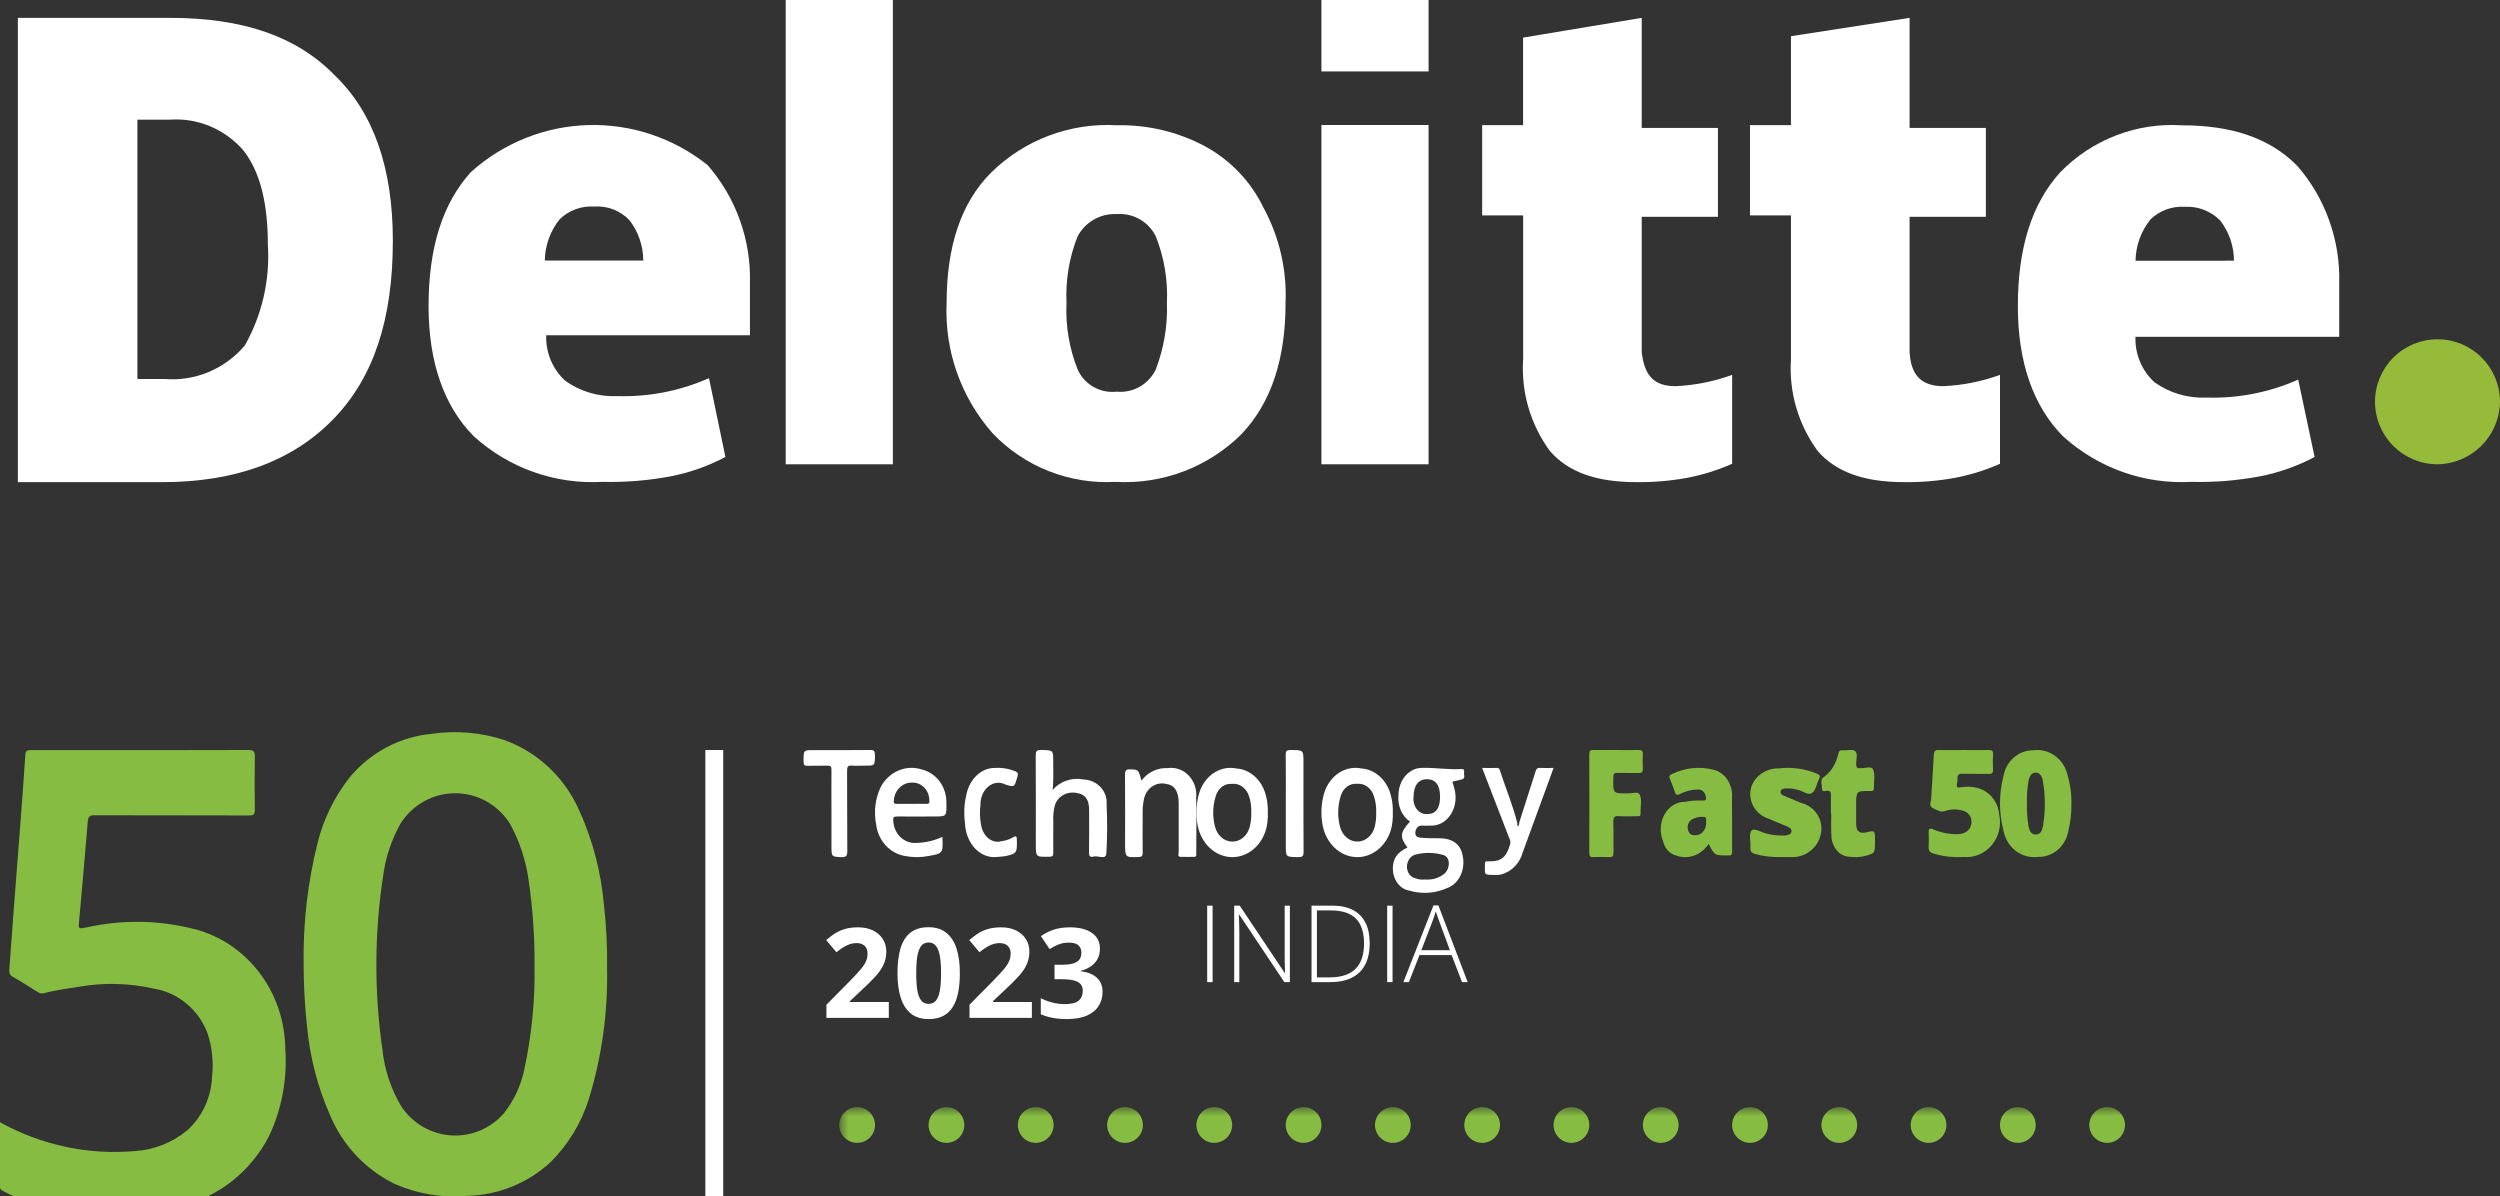 <svg width="140" height="67" viewBox="0 0 140 67" fill="none" xmlns="http://www.w3.org/2000/svg">
<rect x="0" y="0" width="140" height="67" fill="#333333" stroke="none"/>
<g clip-path="url(#clip0_4_2050)">
<path d="M32.505 45.55C32.116 44.6 31.536 43.744 30.8 43.035C30.064 42.327 29.189 41.783 28.232 41.438C26.927 41.014 25.543 40.896 24.186 41.093C23.294 41.175 22.426 41.435 21.633 41.857C20.84 42.279 20.137 42.855 19.565 43.553C18.722 44.632 18.114 45.88 17.782 47.213C17.231 49.421 16.97 51.691 17.003 53.968C17.003 55.165 17.069 56.361 17.2 57.551C17.365 59.243 17.798 60.897 18.483 62.449C19.186 64.132 20.47 65.499 22.095 66.296C23.374 66.861 24.772 67.092 26.162 66.967C27.891 66.931 29.549 66.262 30.828 65.084C31.823 64.096 32.562 62.874 32.98 61.529C33.7 59.176 34.043 56.721 33.996 54.259C34.014 53.051 33.954 51.843 33.817 50.642C33.661 48.884 33.221 47.164 32.512 45.551M29.354 59.917C29.167 60.793 28.786 61.614 28.239 62.319C27.872 62.748 27.412 63.086 26.895 63.305C26.377 63.524 25.816 63.619 25.256 63.582C24.697 63.545 24.153 63.377 23.668 63.092C23.183 62.807 22.77 62.412 22.461 61.938C21.889 60.973 21.532 59.893 21.415 58.774C20.947 55.516 20.965 52.205 21.469 48.952C21.612 47.959 21.936 47.002 22.425 46.129C22.752 45.606 23.205 45.176 23.741 44.877C24.277 44.579 24.879 44.422 25.491 44.422C26.103 44.422 26.705 44.579 27.241 44.877C27.777 45.176 28.23 45.606 28.557 46.129C29.107 47.13 29.465 48.227 29.612 49.362C29.838 50.924 29.945 52.5 29.935 54.078C29.967 56.039 29.772 57.998 29.355 59.913" fill="#86BC41"/>
<path d="M10.899 52.032C8.912 51.52 6.838 51.488 4.837 51.937C4.381 52.025 4.382 52.028 4.431 51.545C4.431 51.523 4.431 51.501 4.438 51.479C4.599 49.662 4.77 47.847 4.913 46.029C4.937 45.725 5.019 45.653 5.303 45.654C8.184 45.665 11.066 45.654 13.947 45.666C14.189 45.666 14.276 45.614 14.272 45.342C14.255 44.357 14.255 43.371 14.272 42.386C14.277 42.091 14.21 41.999 13.909 42C10.55 42.012 7.19 42.008 3.829 42.008C3.116 42.008 2.404 42.013 1.692 42.008C1.506 42.008 1.433 42.06 1.42 42.265C1.34 43.482 1.249 44.691 1.157 45.904C1.037 47.48 0.912 49.056 0.793 50.632C0.7 51.849 0.614 53.057 0.523 54.27C0.51 54.441 0.512 54.582 0.692 54.686C1.179 54.964 1.648 55.264 2.121 55.56C2.17 55.593 2.225 55.615 2.282 55.625C2.34 55.635 2.399 55.632 2.455 55.617C3.096 55.457 3.747 55.358 4.403 55.261C5.81 55.013 7.251 55.05 8.645 55.369C9.304 55.481 9.925 55.768 10.446 56.204C10.967 56.639 11.371 57.208 11.618 57.854C11.881 58.642 11.968 59.481 11.873 60.309C11.85 60.88 11.714 61.44 11.475 61.955C11.236 62.47 10.898 62.928 10.482 63.301C9.65 63.985 8.638 64.388 7.58 64.458C4.957 64.693 2.325 64.133 0 62.845C0 64.085 0 65.279 0 66.47C0 66.615 0.097 66.654 0.188 66.705C0.639 66.952 1.111 67.156 1.597 67.314C2.768 67.682 3.978 67.895 5.2 67.947C6.887 68.091 8.585 67.942 10.224 67.507C11.241 67.252 12.194 66.779 13.025 66.118C13.855 65.457 14.543 64.622 15.044 63.667C15.773 62.144 16.095 60.446 15.976 58.749C15.964 57.202 15.459 55.703 14.54 54.487C13.622 53.271 12.342 52.407 10.901 52.031" fill="#86BC41"/>
<path d="M113.847 42.018C113.458 42.015 113.081 42.156 112.78 42.415C112.479 42.675 112.274 43.038 112.2 43.441C111.933 44.455 111.933 45.527 112.2 46.542C112.291 46.993 112.538 47.391 112.894 47.659C113.249 47.926 113.687 48.043 114.12 47.986C114.524 48 114.919 47.859 115.233 47.59C115.547 47.321 115.759 46.941 115.829 46.521C115.946 46.04 116.003 45.545 115.999 45.049C116.012 44.476 115.935 43.906 115.773 43.359C115.662 42.926 115.405 42.55 115.049 42.303C114.694 42.056 114.265 41.955 113.844 42.018M114.407 46.253C114.366 46.495 114.28 46.738 113.999 46.736C113.717 46.734 113.647 46.487 113.593 46.247C113.525 45.832 113.497 45.412 113.508 44.991C113.494 44.56 113.526 44.128 113.602 43.704C113.655 43.49 113.738 43.271 113.989 43.267C114.239 43.263 114.354 43.479 114.396 43.714C114.547 44.552 114.55 45.413 114.405 46.253" fill="#86BC41"/>
<path d="M110.726 44.121C110.414 44.041 110.09 44.032 109.774 44.093C109.601 44.122 109.561 44.077 109.588 43.914C109.61 43.817 109.62 43.717 109.619 43.617C109.603 43.381 109.703 43.321 109.92 43.328C110.4 43.344 110.881 43.328 111.361 43.338C111.565 43.344 111.62 43.271 111.61 43.071C111.595 42.795 111.595 42.518 111.61 42.241C111.619 42.046 111.547 41.996 111.37 42.001C110.901 42.011 110.43 42.001 109.961 42.001C109.491 42.001 109.043 42.013 108.584 42.001C108.358 41.992 108.297 42.077 108.291 42.305C108.252 43.112 108.187 43.917 108.146 44.724C108.136 44.918 107.975 45.165 108.292 45.285C108.497 45.362 108.663 45.509 108.92 45.42C109.257 45.299 109.622 45.296 109.96 45.412C110.101 45.452 110.223 45.543 110.303 45.669C110.384 45.795 110.419 45.947 110.4 46.097C110.368 46.457 110.088 46.693 109.648 46.716C109.166 46.725 108.688 46.63 108.244 46.438C108.048 46.361 107.999 46.42 108.005 46.616C108.013 46.882 108.02 47.149 108.005 47.413C107.998 47.455 107.998 47.499 108.008 47.542C108.017 47.584 108.034 47.625 108.058 47.66C108.083 47.696 108.114 47.726 108.149 47.749C108.185 47.772 108.225 47.787 108.266 47.794C108.809 47.961 109.377 48.027 109.942 47.99C110.238 48.02 110.536 47.976 110.812 47.863C111.088 47.749 111.335 47.57 111.531 47.338C111.728 47.107 111.868 46.831 111.942 46.532C112.015 46.233 112.019 45.921 111.954 45.62C111.927 45.269 111.795 44.936 111.576 44.668C111.358 44.4 111.063 44.209 110.734 44.124" fill="#86BC41"/>
<path d="M97 44.599C97.007 44.262 96.914 43.933 96.738 43.666C96.561 43.398 96.311 43.208 96.029 43.126C95.221 42.899 94.371 42.98 93.606 43.356C93.487 43.411 93.457 43.477 93.514 43.615C93.615 43.855 93.709 44.1 93.791 44.348C93.846 44.51 93.911 44.55 94.058 44.477C94.378 44.304 94.727 44.214 95.079 44.213C95.176 44.204 95.272 44.234 95.352 44.298C95.431 44.361 95.49 44.454 95.517 44.562C95.566 44.741 95.55 44.845 95.349 44.832C95.017 44.815 94.684 44.839 94.356 44.904C94.128 44.899 93.903 44.962 93.701 45.086C93.5 45.211 93.33 45.393 93.208 45.616C93.085 45.839 93.014 46.094 93.002 46.357C92.99 46.62 93.036 46.883 93.136 47.12C93.182 47.319 93.276 47.499 93.407 47.639C93.537 47.778 93.7 47.873 93.875 47.91C94.198 48.029 94.544 48.03 94.868 47.914C95.192 47.798 95.477 47.571 95.686 47.262C96.021 47.902 96.021 47.902 96.642 47.902C96.692 47.898 96.743 47.898 96.793 47.902C96.951 47.925 97.001 47.853 96.999 47.668C96.991 46.644 97.005 45.62 96.991 44.597M95.545 46.046C95.555 46.219 95.507 46.39 95.412 46.523C95.316 46.657 95.18 46.743 95.032 46.765C94.822 46.8 94.611 46.775 94.536 46.496C94.498 46.379 94.501 46.25 94.543 46.136C94.585 46.021 94.664 45.929 94.763 45.88C94.965 45.773 95.188 45.728 95.409 45.747C95.62 45.747 95.514 45.947 95.545 46.046Z" fill="#86BC41"/>
<path d="M81.989 43.25C82.014 43.122 81.964 43.058 81.843 43.066C81.122 43.113 80.403 42.981 79.684 43.002C79.508 42.993 79.332 43.025 79.166 43.097C79.001 43.17 78.85 43.281 78.722 43.423C78.594 43.566 78.492 43.737 78.422 43.927C78.352 44.117 78.315 44.322 78.314 44.529C78.286 44.822 78.332 45.118 78.446 45.381C78.561 45.644 78.738 45.862 78.957 46.008C78.396 46.635 78.373 46.869 78.819 47.46C78.234 47.731 77.98 48.116 78.001 48.681C78.008 48.972 78.103 49.251 78.269 49.468C78.434 49.686 78.659 49.828 78.906 49.87C79.629 50.087 80.393 50.032 81.088 49.712C81.396 49.589 81.652 49.332 81.803 48.995C81.955 48.658 81.992 48.265 81.905 47.898C81.793 47.284 81.341 46.949 80.632 46.943C80.273 46.943 79.912 46.943 79.553 46.911C79.408 46.9 79.228 46.844 79.262 46.6C79.268 46.499 79.307 46.405 79.371 46.337C79.434 46.268 79.518 46.232 79.604 46.234C79.774 46.234 79.945 46.246 80.115 46.234C80.321 46.244 80.527 46.198 80.716 46.1C80.905 46.001 81.072 45.853 81.204 45.666C81.337 45.48 81.43 45.26 81.478 45.024C81.525 44.788 81.526 44.542 81.479 44.306C81.44 44.126 81.391 43.95 81.332 43.777C81.51 43.733 81.686 43.689 81.862 43.648C82.09 43.594 81.96 43.386 81.987 43.247M80.841 47.887C81.208 47.995 81.235 48.588 80.904 48.913C80.632 49.136 80.308 49.255 79.976 49.254C79.916 49.262 79.856 49.254 79.77 49.254C79.598 49.269 79.425 49.245 79.261 49.185C79.136 49.16 79.022 49.087 78.936 48.977C78.851 48.867 78.799 48.727 78.789 48.579C78.783 48.419 78.824 48.26 78.905 48.13C78.986 48.001 79.103 47.907 79.235 47.866C79.764 47.721 80.315 47.727 80.842 47.884M79.924 45.587C79.815 45.596 79.707 45.577 79.606 45.529C79.505 45.483 79.414 45.409 79.341 45.316C79.267 45.222 79.213 45.11 79.182 44.988C79.15 44.866 79.143 44.737 79.16 44.612C79.166 43.977 79.435 43.63 79.927 43.636C80.399 43.643 80.643 43.975 80.644 44.618C80.644 45.261 80.41 45.587 79.924 45.587Z" fill="white"/>
<path d="M91.768 42C91.352 42.011 90.936 42 90.52 42C90.087 42 89.654 42.006 89.216 42C89.064 42 89 42.04 89 42.24C89.006 44.081 89.006 45.92 89 47.759C89 47.965 89.066 48.004 89.217 47.999C89.519 47.989 89.823 47.981 90.125 47.999C90.324 48.012 90.358 47.913 90.355 47.706C90.345 47.157 90.364 46.606 90.346 46.061C90.337 45.788 90.393 45.685 90.637 45.703C90.983 45.727 91.336 45.71 91.685 45.708C91.767 45.708 91.87 45.733 91.866 45.574C91.859 45.206 91.97 44.783 91.819 44.49C91.722 44.299 91.362 44.45 91.119 44.429C91.1 44.429 91.081 44.429 91.062 44.429C90.324 44.429 90.331 44.429 90.345 43.539C90.345 43.325 90.408 43.275 90.576 43.28C90.973 43.293 91.37 43.28 91.767 43.288C91.931 43.288 92.011 43.251 91.999 43.031C91.984 42.774 91.984 42.515 91.999 42.258C92.012 42.038 91.93 41.997 91.767 42.002" fill="#86BC41"/>
<path d="M100.861 44.965C100.542 44.825 100.218 44.698 99.899 44.561C99.796 44.517 99.694 44.454 99.711 44.33C99.731 44.187 99.869 44.165 99.987 44.149C100.216 44.142 100.445 44.168 100.666 44.227C100.951 44.273 101.255 44.572 101.484 44.401C101.692 44.246 101.729 43.883 101.866 43.623C101.961 43.443 101.893 43.384 101.729 43.318C101.058 43.043 100.325 42.944 99.602 43.031C99.28 43.024 98.963 43.113 98.694 43.285C98.425 43.458 98.216 43.706 98.096 43.997C98.032 44.178 98.005 44.37 98.017 44.561C98.029 44.753 98.081 44.94 98.168 45.112C98.256 45.284 98.377 45.437 98.526 45.563C98.675 45.689 98.849 45.785 99.036 45.845C99.373 46 99.723 46.13 100.063 46.275C100.193 46.331 100.353 46.406 100.322 46.573C100.291 46.74 100.101 46.77 99.947 46.788C99.622 46.801 99.296 46.77 98.98 46.694C98.666 46.636 98.236 46.344 98.089 46.506C97.918 46.695 98.051 47.129 98.023 47.455C98.002 47.696 98.116 47.785 98.332 47.837C98.787 47.956 99.257 48.009 99.728 47.995C99.896 47.995 100.067 48.003 100.235 47.995C100.624 48.025 101.011 47.917 101.326 47.693C101.64 47.468 101.861 47.141 101.949 46.772C102 46.583 102.013 46.387 101.986 46.194C101.96 46.001 101.894 45.815 101.793 45.647C101.692 45.478 101.557 45.331 101.397 45.214C101.237 45.096 101.055 45.011 100.861 44.962" fill="#86BC41"/>
<path d="M60.674 43.65C60.356 43.587 60.027 43.609 59.722 43.713C59.417 43.818 59.149 44.001 58.949 44.243C59.006 43.698 58.978 43.164 58.98 42.632C58.98 42.002 58.98 42.016 58.304 42C58.047 41.995 58 42.071 58 42.298C58.01 43.962 58.006 45.625 58.006 47.288C58.006 47.999 58.006 47.991 58.753 47.977C58.956 47.977 58.987 47.907 58.985 47.74C58.976 47.164 58.985 46.589 58.985 46.014C58.968 45.711 58.995 45.407 59.068 45.111C59.138 44.865 59.306 44.655 59.537 44.524C59.768 44.393 60.044 44.352 60.306 44.408C60.763 44.472 60.989 44.774 60.99 45.333C60.99 46.148 61.001 46.962 60.985 47.78C60.985 48.007 61.123 48.001 61.255 47.966C61.495 47.903 61.93 48.17 61.956 47.795C62.011 46.876 62.014 45.955 61.968 45.035C61.983 44.864 61.962 44.692 61.905 44.529C61.848 44.365 61.757 44.215 61.637 44.085C61.517 43.956 61.371 43.851 61.208 43.776C61.044 43.701 60.866 43.658 60.684 43.65" fill="white"/>
<path d="M104.531 46.609C104.493 46.618 104.454 46.626 104.415 46.63C104.081 46.662 103.948 46.522 103.943 46.11C103.943 45.791 103.943 45.47 103.943 45.151C103.943 44.3 103.943 44.3 104.657 44.295C104.696 44.292 104.735 44.292 104.774 44.295C104.901 44.31 104.947 44.24 104.942 44.088C104.93 43.747 105.018 43.337 104.891 43.086C104.785 42.876 104.422 43.04 104.177 43.014C104.167 43.013 104.158 43.013 104.148 43.014C103.997 43.04 103.946 42.965 103.945 42.777C103.945 42.534 104.043 42.194 103.897 42.07C103.751 41.946 103.487 42.026 103.272 42.018C103.243 42.018 103.213 42.018 103.183 42.018C103.157 42.01 103.13 42.01 103.104 42.015C103.078 42.021 103.053 42.033 103.031 42.051C103.009 42.069 102.989 42.092 102.975 42.12C102.96 42.147 102.95 42.177 102.946 42.209C102.888 42.483 102.786 42.74 102.645 42.965C102.504 43.19 102.328 43.379 102.127 43.52C101.916 43.659 102.03 43.955 102.037 44.172C102.044 44.389 102.223 44.281 102.318 44.281C102.485 44.281 102.54 44.347 102.533 44.547C102.523 44.89 102.533 45.233 102.533 45.577H102.551C102.551 45.967 102.53 46.36 102.556 46.748C102.557 47.067 102.66 47.373 102.843 47.602C103.027 47.83 103.275 47.963 103.537 47.973C103.837 48.019 104.141 48.006 104.438 47.935C104.999 47.786 105 47.793 105 47.097C105 46.5 105 46.5 104.535 46.603" fill="#86BC41"/>
<path d="M86.242 43.005C86.19 42.993 86.135 43.003 86.091 43.033C86.046 43.063 86.015 43.11 86.003 43.163C85.698 44.129 85.387 45.093 85.078 46.058C85.081 46.097 85.076 46.137 85.064 46.175C85.052 46.212 85.032 46.247 85.007 46.277C84.947 46.233 84.971 46.176 84.976 46.123C84.724 45.095 84.311 44.126 83.989 43.125C83.981 43.086 83.958 43.052 83.926 43.03C83.894 43.007 83.854 42.999 83.816 43.005C83.554 43.011 83.292 43.005 83 43.005C83.517 44.344 84.02 45.644 84.521 46.944C84.576 47.039 84.595 47.152 84.573 47.26C84.353 48.029 84.067 48.26 83.304 48.234C83.201 48.234 83.155 48.245 83.157 48.352C83.166 48.992 83.047 48.988 83.68 48.998C83.818 49.005 83.957 48.994 84.092 48.964C84.374 48.882 84.631 48.725 84.838 48.511C85.044 48.296 85.193 48.03 85.271 47.738C85.749 46.438 86.225 45.136 86.698 43.832L87 43.005C86.715 43.005 86.479 43.012 86.242 43.005Z" fill="white"/>
<path d="M70.919 44.684C70.837 44.237 70.628 43.833 70.324 43.534C70.019 43.236 69.637 43.06 69.236 43.034C68.799 42.943 68.347 43.035 67.963 43.291C67.58 43.548 67.29 43.953 67.147 44.433C66.98 45.019 66.955 45.645 67.073 46.245C67.171 46.728 67.405 47.161 67.74 47.477C68.074 47.794 68.491 47.977 68.926 47.998C69.36 48.019 69.789 47.877 70.146 47.595C70.504 47.312 70.769 46.904 70.903 46.432C70.977 46.137 71.008 45.831 70.998 45.524C71.007 45.242 70.983 44.959 70.925 44.684M69.975 46.338C69.909 46.569 69.78 46.769 69.608 46.912C69.435 47.054 69.227 47.131 69.014 47.131C68.801 47.131 68.593 47.054 68.421 46.912C68.248 46.769 68.12 46.569 68.053 46.338C67.891 45.761 67.903 45.139 68.086 44.571C68.148 44.361 68.269 44.182 68.43 44.06C68.591 43.938 68.784 43.881 68.977 43.898C69.175 43.873 69.375 43.921 69.546 44.037C69.718 44.152 69.851 44.328 69.927 44.538C70.038 44.844 70.087 45.174 70.07 45.505C70.081 45.788 70.049 46.071 69.975 46.341" fill="white"/>
<path d="M77.919 44.684C77.837 44.237 77.628 43.833 77.324 43.534C77.019 43.236 76.637 43.06 76.236 43.034C75.799 42.943 75.347 43.035 74.963 43.291C74.58 43.548 74.29 43.953 74.147 44.432C73.98 45.018 73.955 45.644 74.073 46.244C74.171 46.727 74.405 47.16 74.739 47.477C75.074 47.794 75.49 47.977 75.925 47.998C76.36 48.019 76.789 47.878 77.146 47.595C77.503 47.312 77.769 46.904 77.903 46.432C77.976 46.137 78.008 45.831 77.998 45.524C78.007 45.242 77.983 44.959 77.925 44.684M76.986 46.295C76.925 46.534 76.799 46.745 76.624 46.895C76.45 47.045 76.238 47.127 76.019 47.129C75.801 47.13 75.588 47.051 75.412 46.904C75.236 46.756 75.107 46.547 75.044 46.309C74.895 45.753 74.905 45.157 75.071 44.607C75.129 44.384 75.253 44.191 75.422 44.061C75.592 43.93 75.796 43.871 75.999 43.894C76.202 43.872 76.405 43.929 76.576 44.056C76.747 44.182 76.876 44.37 76.941 44.59C77.038 44.889 77.081 45.207 77.066 45.525C77.074 45.785 77.047 46.044 76.986 46.294" fill="white"/>
<path d="M66.99 44.644C67.007 44.417 66.977 44.189 66.901 43.976C66.826 43.763 66.707 43.572 66.553 43.415C66.399 43.259 66.215 43.142 66.014 43.072C65.812 43.003 65.599 42.983 65.389 43.015C65.111 42.998 64.833 43.053 64.578 43.175C64.323 43.296 64.098 43.481 63.922 43.714C63.751 43.085 63.751 43.1 63.293 43.084C63.056 43.075 62.998 43.152 63 43.403C63.012 44.673 63.005 45.946 63.005 47.218C63.005 48.026 63.005 48.018 63.77 47.992C63.951 47.987 63.993 47.925 63.989 47.743C63.98 47.047 63.989 46.351 63.989 45.654C63.976 45.343 64.002 45.03 64.067 44.726C64.129 44.443 64.293 44.197 64.522 44.041C64.751 43.886 65.028 43.834 65.292 43.896C65.769 43.959 66.001 44.307 66.007 44.97C66.007 45.882 66.007 46.793 66.007 47.706C66.007 47.802 65.924 47.974 66.109 47.983C66.366 47.994 66.62 47.983 66.878 47.983C67.02 47.983 66.99 47.862 66.99 47.773C66.99 46.729 67.016 45.684 66.983 44.643" fill="white"/>
<path d="M51.639 43.097C51.207 42.952 50.741 42.97 50.319 43.147C49.897 43.324 49.545 43.649 49.322 44.069C49.015 44.716 48.924 45.455 49.064 46.164C49.116 46.606 49.303 47.018 49.594 47.338C49.886 47.658 50.269 47.868 50.683 47.936C51.119 48.021 51.566 48.021 52.003 47.936C52.807 47.791 52.815 47.782 52.775 46.865C52.321 47.074 51.833 47.188 51.339 47.203C51.178 47.218 51.015 47.199 50.862 47.146C50.708 47.093 50.566 47.008 50.443 46.896C50.321 46.783 50.221 46.646 50.149 46.492C50.078 46.338 50.036 46.17 50.027 45.998C49.991 45.773 50.049 45.719 50.258 45.722C50.946 45.735 51.633 45.722 52.321 45.722C53.008 45.722 53.011 45.722 52.997 44.989C53.011 44.555 52.883 44.129 52.636 43.783C52.388 43.438 52.036 43.195 51.638 43.095M51.874 45.017C51.597 45.009 51.32 45.017 51.044 45.017C50.768 45.017 50.491 45.01 50.215 45.017C50.065 45.017 50.035 44.978 50.056 44.815C50.075 44.542 50.191 44.287 50.381 44.103C50.571 43.918 50.82 43.818 51.078 43.824C51.203 43.819 51.327 43.842 51.444 43.89C51.561 43.938 51.667 44.011 51.757 44.103C51.847 44.196 51.919 44.306 51.968 44.429C52.017 44.551 52.042 44.683 52.042 44.816C52.061 44.981 52.016 45.02 51.874 45.017Z" fill="white"/>
<path d="M48.993 42.295C48.998 42.061 48.946 41.997 48.736 42C47.679 42.014 46.622 42.006 45.567 42.006C44.987 42.006 44.996 42.006 45.001 42.652C45.001 42.858 45.068 42.888 45.224 42.884C45.599 42.874 45.975 42.89 46.35 42.876C46.519 42.87 46.565 42.929 46.562 43.118C46.553 43.892 46.562 44.664 46.562 45.437V47.352C46.562 47.993 46.562 47.974 47.127 47.999C47.389 48.01 47.452 47.929 47.449 47.633C47.434 46.143 47.449 44.656 47.437 43.164C47.437 42.922 47.495 42.856 47.7 42.875C47.955 42.895 48.213 42.875 48.47 42.875C48.998 42.875 48.987 42.875 49 42.29" fill="white"/>
<path d="M56.869 43.197C56.502 43.045 56.114 42.98 55.726 43.005C55.355 42.996 54.991 43.142 54.697 43.419C54.403 43.696 54.196 44.088 54.11 44.529C53.994 45.03 53.969 45.556 54.037 46.07C54.045 46.344 54.098 46.614 54.195 46.861C54.292 47.109 54.429 47.33 54.599 47.51C54.769 47.69 54.967 47.825 55.182 47.907C55.396 47.99 55.623 48.018 55.846 47.989C56.02 47.971 56.196 47.968 56.366 47.929C56.932 47.799 56.958 47.746 56.945 47.063C56.945 46.858 56.917 46.773 56.735 46.887C56.533 47.005 56.316 47.078 56.094 47.104C55.97 47.141 55.842 47.147 55.717 47.122C55.592 47.097 55.472 47.041 55.364 46.958C55.257 46.875 55.165 46.767 55.093 46.639C55.021 46.512 54.971 46.368 54.945 46.217C54.871 45.849 54.856 45.467 54.904 45.092C54.899 44.885 54.938 44.68 55.016 44.496C55.094 44.312 55.209 44.156 55.35 44.041C55.492 43.926 55.655 43.856 55.824 43.839C55.993 43.822 56.164 43.857 56.319 43.941C56.816 44.087 56.81 44.084 56.979 43.477C57.024 43.313 57.001 43.26 56.87 43.2" fill="white"/>
<path d="M72.994 42.674C72.994 42 72.994 42.007 72.283 42C72.067 42 71.997 42.046 72 42.258C72.013 43.161 72.005 44.063 72.005 44.966V47.36C72.005 47.998 72.005 47.986 72.683 48C72.93 48.005 73.001 47.951 73 47.711C72.988 46.032 72.994 44.353 72.994 42.674Z" fill="white"/>
<path d="M85.022 47.186C85.059 47.128 85.089 47.066 85.111 47L85 47.069C85.036 47.116 85.047 47.162 85.022 47.186Z" fill="white"/>
<path d="M49.773 57H46.28V56.265L47.535 54.997C47.788 54.737 47.99 54.521 48.143 54.348C48.298 54.172 48.41 54.013 48.478 53.869C48.549 53.726 48.584 53.572 48.584 53.408C48.584 53.209 48.528 53.061 48.416 52.963C48.307 52.863 48.16 52.813 47.976 52.813C47.782 52.813 47.594 52.857 47.412 52.946C47.229 53.035 47.039 53.162 46.841 53.326L46.267 52.645C46.41 52.523 46.562 52.406 46.721 52.297C46.883 52.188 47.07 52.1 47.282 52.034C47.496 51.965 47.752 51.931 48.051 51.931C48.379 51.931 48.66 51.99 48.895 52.109C49.132 52.227 49.314 52.389 49.442 52.594C49.569 52.797 49.633 53.027 49.633 53.285C49.633 53.56 49.579 53.812 49.469 54.04C49.36 54.268 49.2 54.493 48.991 54.717C48.783 54.94 48.533 55.187 48.239 55.459L47.596 56.063V56.111H49.773V57ZM53.752 54.502C53.752 54.905 53.72 55.265 53.656 55.581C53.595 55.898 53.495 56.167 53.355 56.388C53.219 56.609 53.039 56.778 52.815 56.894C52.592 57.01 52.321 57.068 52.002 57.068C51.601 57.068 51.272 56.967 51.014 56.764C50.757 56.559 50.566 56.265 50.443 55.882C50.32 55.497 50.259 55.037 50.259 54.502C50.259 53.961 50.315 53.5 50.426 53.117C50.54 52.732 50.725 52.437 50.98 52.232C51.235 52.027 51.576 51.924 52.002 51.924C52.401 51.924 52.729 52.027 52.986 52.232C53.246 52.435 53.439 52.729 53.564 53.114C53.689 53.497 53.752 53.959 53.752 54.502ZM51.308 54.502C51.308 54.882 51.329 55.2 51.37 55.455C51.413 55.708 51.485 55.898 51.585 56.026C51.685 56.154 51.824 56.217 52.002 56.217C52.177 56.217 52.315 56.155 52.416 56.029C52.518 55.902 52.591 55.711 52.634 55.459C52.678 55.203 52.699 54.884 52.699 54.502C52.699 54.121 52.678 53.803 52.634 53.548C52.591 53.293 52.518 53.101 52.416 52.974C52.315 52.844 52.177 52.779 52.002 52.779C51.824 52.779 51.685 52.844 51.585 52.974C51.485 53.101 51.413 53.293 51.37 53.548C51.329 53.803 51.308 54.121 51.308 54.502ZM57.785 57H54.292V56.265L55.546 54.997C55.799 54.737 56.002 54.521 56.155 54.348C56.31 54.172 56.421 54.013 56.49 53.869C56.56 53.726 56.596 53.572 56.596 53.408C56.596 53.209 56.54 53.061 56.428 52.963C56.319 52.863 56.172 52.813 55.987 52.813C55.794 52.813 55.606 52.857 55.423 52.946C55.241 53.035 55.051 53.162 54.852 53.326L54.278 52.645C54.422 52.523 54.573 52.406 54.733 52.297C54.895 52.188 55.081 52.1 55.294 52.034C55.508 51.965 55.764 51.931 56.062 51.931C56.391 51.931 56.672 51.99 56.907 52.109C57.144 52.227 57.326 52.389 57.454 52.594C57.581 52.797 57.645 53.027 57.645 53.285C57.645 53.56 57.59 53.812 57.481 54.04C57.372 54.268 57.212 54.493 57.002 54.717C56.795 54.94 56.544 55.187 56.251 55.459L55.608 56.063V56.111H57.785V57ZM61.596 53.121C61.596 53.351 61.548 53.55 61.453 53.719C61.357 53.887 61.227 54.025 61.063 54.132C60.901 54.239 60.719 54.318 60.516 54.368V54.389C60.917 54.439 61.221 54.562 61.429 54.758C61.638 54.954 61.743 55.216 61.743 55.544C61.743 55.836 61.671 56.096 61.528 56.327C61.387 56.557 61.168 56.738 60.872 56.87C60.575 57.002 60.194 57.068 59.727 57.068C59.451 57.068 59.193 57.046 58.954 57C58.717 56.957 58.494 56.889 58.284 56.798V55.899C58.498 56.009 58.723 56.092 58.958 56.149C59.192 56.204 59.411 56.231 59.614 56.231C59.992 56.231 60.256 56.166 60.407 56.036C60.559 55.904 60.636 55.719 60.636 55.482C60.636 55.343 60.6 55.226 60.53 55.13C60.459 55.035 60.336 54.962 60.161 54.912C59.987 54.861 59.745 54.836 59.433 54.836H59.053V54.026H59.44C59.747 54.026 59.981 53.998 60.14 53.941C60.302 53.882 60.411 53.802 60.468 53.702C60.528 53.599 60.557 53.483 60.557 53.353C60.557 53.175 60.502 53.036 60.393 52.936C60.284 52.836 60.101 52.786 59.846 52.786C59.687 52.786 59.541 52.806 59.409 52.847C59.279 52.886 59.161 52.934 59.057 52.991C58.952 53.045 58.859 53.099 58.78 53.151L58.291 52.423C58.487 52.282 58.716 52.165 58.978 52.071C59.242 51.978 59.557 51.931 59.921 51.931C60.436 51.931 60.844 52.035 61.145 52.242C61.446 52.45 61.596 52.742 61.596 53.121Z" fill="white"/>
<path d="M67.603 55V50.717H67.905V55H67.603ZM72.232 55H71.925L69.394 51.212H69.379C69.383 51.317 69.386 51.425 69.388 51.534C69.392 51.642 69.394 51.753 69.397 51.868C69.4 51.981 69.402 52.099 69.402 52.22V55H69.115V50.717H69.426L71.948 54.493H71.963C71.961 54.407 71.958 54.308 71.954 54.194C71.952 54.081 71.949 53.965 71.945 53.846C71.943 53.727 71.942 53.614 71.942 53.509V50.717H72.232V55ZM76.703 52.817C76.703 53.296 76.618 53.697 76.448 54.022C76.28 54.346 76.03 54.59 75.698 54.754C75.368 54.918 74.959 55 74.471 55H73.445V50.717H74.606C75.062 50.717 75.446 50.797 75.757 50.957C76.067 51.117 76.303 51.353 76.463 51.666C76.623 51.977 76.703 52.36 76.703 52.817ZM76.387 52.829C76.387 52.421 76.32 52.08 76.188 51.807C76.055 51.533 75.852 51.328 75.578 51.191C75.305 51.053 74.958 50.983 74.538 50.983H73.747V54.733H74.456C75.103 54.733 75.586 54.575 75.906 54.259C76.227 53.94 76.387 53.464 76.387 52.829ZM77.682 55V50.717H77.983V55H77.682ZM81.874 55L81.291 53.485H79.492L78.897 55H78.59L80.274 50.702H80.55L82.19 55H81.874ZM81.194 53.213L80.603 51.607C80.587 51.566 80.567 51.514 80.544 51.449C80.522 51.385 80.499 51.316 80.474 51.244C80.45 51.172 80.427 51.103 80.403 51.039C80.384 51.107 80.362 51.176 80.339 51.244C80.315 51.312 80.293 51.379 80.272 51.443C80.25 51.506 80.23 51.562 80.21 51.613L79.595 53.213H81.194Z" fill="white"/>
<path d="M133 22.5C133 21.572 133.369 20.682 134.025 20.025C134.681 19.369 135.572 19 136.5 19C137.428 19 138.319 19.369 138.975 20.025C139.631 20.682 140 21.572 140 22.5C139.987 23.424 139.615 24.307 138.961 24.961C138.307 25.615 137.425 25.987 136.5 26C135.572 26 134.682 25.631 134.026 24.975C133.37 24.318 133 23.428 133 22.5Z" fill="#96BA3A"/>
<path d="M21.999 13.492C21.999 17.864 20.934 21.147 18.651 23.486C16.369 25.826 13.173 27 9.065 27H1V1H9.521C13.554 1 16.597 2.015 18.728 4.202C20.934 6.31 22 9.433 22 13.493M15.001 13.728C15.001 11.311 14.544 9.59 13.627 8.418C13.115 7.83 12.478 7.369 11.766 7.071C11.055 6.774 10.286 6.647 9.519 6.7H7.695V21.223H9.216C10.056 21.294 10.9 21.161 11.68 20.835C12.46 20.51 13.155 20 13.708 19.349C14.672 17.647 15.122 15.691 15.002 13.727" fill="white"/>
<path d="M50 0H44V26H50V0Z" fill="white"/>
<path d="M71.991 16.961C71.991 20.069 71.21 22.556 69.491 24.344C68.571 25.249 67.469 25.952 66.259 26.407C65.048 26.862 63.754 27.059 62.462 26.985C61.187 27.056 59.911 26.85 58.724 26.38C57.537 25.91 56.467 25.189 55.589 24.265C53.812 22.255 52.888 19.636 53.011 16.961C53.011 13.854 53.792 11.366 55.511 9.657C56.431 8.752 57.532 8.049 58.743 7.594C59.954 7.138 61.247 6.941 62.54 7.015C64.253 6.976 65.948 7.378 67.46 8.181C68.886 8.951 70.033 10.147 70.741 11.6C71.637 13.242 72.07 15.095 71.991 16.961ZM59.724 16.961C59.664 18.235 59.877 19.506 60.348 20.691C60.533 21.103 60.844 21.445 61.238 21.668C61.631 21.892 62.086 21.985 62.536 21.934C62.984 21.975 63.435 21.878 63.826 21.655C64.217 21.433 64.53 21.096 64.723 20.691C65.18 19.502 65.392 18.234 65.348 16.961C65.408 15.688 65.195 14.417 64.723 13.232C64.525 12.831 64.211 12.498 63.821 12.276C63.431 12.055 62.983 11.954 62.536 11.989C62.09 11.967 61.648 12.073 61.26 12.293C60.873 12.513 60.556 12.839 60.348 13.232C59.877 14.417 59.664 15.688 59.724 16.961Z" fill="white"/>
<path d="M80 7H74V26H80V7Z" fill="white"/>
<path d="M80 0H74V4H80V0Z" fill="white"/>
<path d="M93.838 21.625C94.918 21.576 95.984 21.363 97 20.993V25.971C96.189 26.331 95.34 26.596 94.469 26.761C93.53 26.932 92.577 27.012 91.622 26.999C89.408 26.999 87.827 26.445 86.799 25.261C85.708 23.779 85.176 21.96 85.296 20.124V12.064H83V7.006H85.293V2.106L91.936 1V7.164H96.205V12.142H91.936V19.729C92.094 21.072 92.65 21.626 93.834 21.626" fill="white"/>
<path d="M108.837 21.625C109.918 21.576 110.984 21.363 112 20.993V25.971C111.189 26.331 110.34 26.596 109.469 26.761C108.53 26.932 107.576 27.012 106.621 26.999C104.406 26.999 102.825 26.445 101.796 25.261C100.706 23.779 100.173 21.96 100.294 20.124V12.064H98V7.006H100.294V2.027L106.937 1V7.164H111.208V12.142H106.937V19.729C107.017 21.072 107.652 21.626 108.836 21.626" fill="white"/>
<path d="M128.62 9.262C127.088 7.714 124.944 7.018 122.187 7.018C120.931 6.937 119.672 7.13 118.496 7.584C117.32 8.038 116.254 8.742 115.371 9.649C113.763 11.429 113 13.906 113 17.156C113 20.251 113.843 22.729 115.527 24.431C116.501 25.314 117.639 25.995 118.875 26.433C120.11 26.871 121.419 27.058 122.727 26.984C124.01 27.016 125.293 26.912 126.555 26.675C127.623 26.465 128.654 26.101 129.618 25.591L128.699 21.258C127.084 21.975 125.331 22.319 123.568 22.264C122.532 22.313 121.508 22.014 120.658 21.413C120.305 21.093 120.026 20.698 119.841 20.257C119.655 19.815 119.569 19.338 119.586 18.859H130.997V15.841C131.058 13.424 130.211 11.073 128.626 9.262M119.589 14.602C119.603 13.754 119.9 12.936 120.432 12.28C120.686 12.037 120.988 11.849 121.317 11.729C121.646 11.609 121.997 11.558 122.346 11.581C122.713 11.56 123.081 11.618 123.424 11.752C123.767 11.885 124.079 12.091 124.338 12.355C124.83 12.997 125.099 13.786 125.103 14.599L119.589 14.602Z" fill="white"/>
<path d="M39.625 9.246C37.723 7.727 35.352 6.933 32.929 7.004C30.506 7.075 28.184 8.006 26.372 9.634C24.763 11.415 24 13.894 24 17.148C24 20.245 24.843 22.725 26.528 24.428C27.503 25.313 28.641 25.994 29.877 26.433C31.113 26.871 32.422 27.059 33.73 26.984C35.014 27.016 36.297 26.912 37.56 26.674C38.628 26.465 39.66 26.1 40.623 25.59L39.704 21.175C38.089 21.892 36.335 22.236 34.572 22.182C33.535 22.231 32.511 21.931 31.66 21.33C31.307 21.009 31.028 20.614 30.843 20.173C30.658 19.731 30.571 19.253 30.588 18.774H41.997V15.831C42.058 13.412 41.211 11.059 39.625 9.246ZM30.508 14.591C30.522 13.742 30.819 12.923 31.351 12.267C31.606 12.023 31.907 11.836 32.237 11.715C32.566 11.595 32.917 11.544 33.266 11.567C33.634 11.539 34.004 11.594 34.349 11.728C34.693 11.862 35.004 12.071 35.258 12.342C35.751 12.985 36.02 13.774 36.024 14.588L30.508 14.591Z" fill="white"/>
<path d="M40 42V68" stroke="white" stroke-miterlimit="10"/>
<mask id="mask0_4_2050" style="mask-type:luminance" maskUnits="userSpaceOnUse" x="47" y="62" width="74" height="3">
<path d="M121 62H47V65H121V62Z" fill="white"/>
</mask>
<g mask="url(#mask0_4_2050)">
<path d="M48 64C48.553 64 49.001 63.552 49.001 63C49.001 62.448 48.553 62 48 62C47.448 62 47 62.448 47 63C47 63.552 47.448 64 48 64Z" fill="#86BC41"/>
<path d="M53 64C53.553 64 54.001 63.552 54.001 63C54.001 62.448 53.553 62 53 62C52.448 62 52 62.448 52 63C52 63.552 52.448 64 53 64Z" fill="#86BC41"/>
<path d="M58 64C58.553 64 59.001 63.552 59.001 63C59.001 62.448 58.553 62 58 62C57.448 62 57 62.448 57 63C57 63.552 57.448 64 58 64Z" fill="#86BC41"/>
<path d="M63 64C63.553 64 64.001 63.552 64.001 63C64.001 62.448 63.553 62 63 62C62.448 62 62 62.448 62 63C62 63.552 62.448 64 63 64Z" fill="#86BC41"/>
<path d="M68 64C68.553 64 69.001 63.552 69.001 63C69.001 62.448 68.553 62 68 62C67.448 62 67 62.448 67 63C67 63.552 67.448 64 68 64Z" fill="#86BC41"/>
<path d="M73 64C73.553 64 74.001 63.552 74.001 63C74.001 62.448 73.553 62 73 62C72.448 62 72 62.448 72 63C72 63.552 72.448 64 73 64Z" fill="#86BC41"/>
<path d="M78 64C78.553 64 79.001 63.552 79.001 63C79.001 62.448 78.553 62 78 62C77.448 62 77 62.448 77 63C77 63.552 77.448 64 78 64Z" fill="#86BC41"/>
<path d="M83 64C83.553 64 84.001 63.552 84.001 63C84.001 62.448 83.553 62 83 62C82.448 62 82 62.448 82 63C82 63.552 82.448 64 83 64Z" fill="#86BC41"/>
<path d="M88 64C88.553 64 89.001 63.552 89.001 63C89.001 62.448 88.553 62 88 62C87.448 62 87 62.448 87 63C87 63.552 87.448 64 88 64Z" fill="#86BC41"/>
<path d="M93 64C93.553 64 94.001 63.552 94.001 63C94.001 62.448 93.553 62 93 62C92.448 62 92 62.448 92 63C92 63.552 92.448 64 93 64Z" fill="#86BC41"/>
<path d="M98 64C98.553 64 99.001 63.552 99.001 63C99.001 62.448 98.553 62 98 62C97.448 62 97 62.448 97 63C97 63.552 97.448 64 98 64Z" fill="#86BC41"/>
<path d="M103 64C103.553 64 104 63.552 104 63C104 62.448 103.553 62 103 62C102.448 62 102 62.448 102 63C102 63.552 102.448 64 103 64Z" fill="#86BC41"/>
<path d="M108 64C108.553 64 109 63.552 109 63C109 62.448 108.553 62 108 62C107.448 62 107 62.448 107 63C107 63.552 107.448 64 108 64Z" fill="#86BC41"/>
<path d="M113 64C113.553 64 114 63.552 114 63C114 62.448 113.553 62 113 62C112.448 62 112 62.448 112 63C112 63.552 112.448 64 113 64Z" fill="#86BC41"/>
<path d="M118 64C118.553 64 119 63.552 119 63C119 62.448 118.553 62 118 62C117.448 62 117 62.448 117 63C117 63.552 117.448 64 118 64Z" fill="#86BC41"/>
</g>
</g>
<defs>
<clipPath id="clip0_4_2050">
<rect width="140" height="67" fill="white"/>
</clipPath>
</defs>
</svg>
